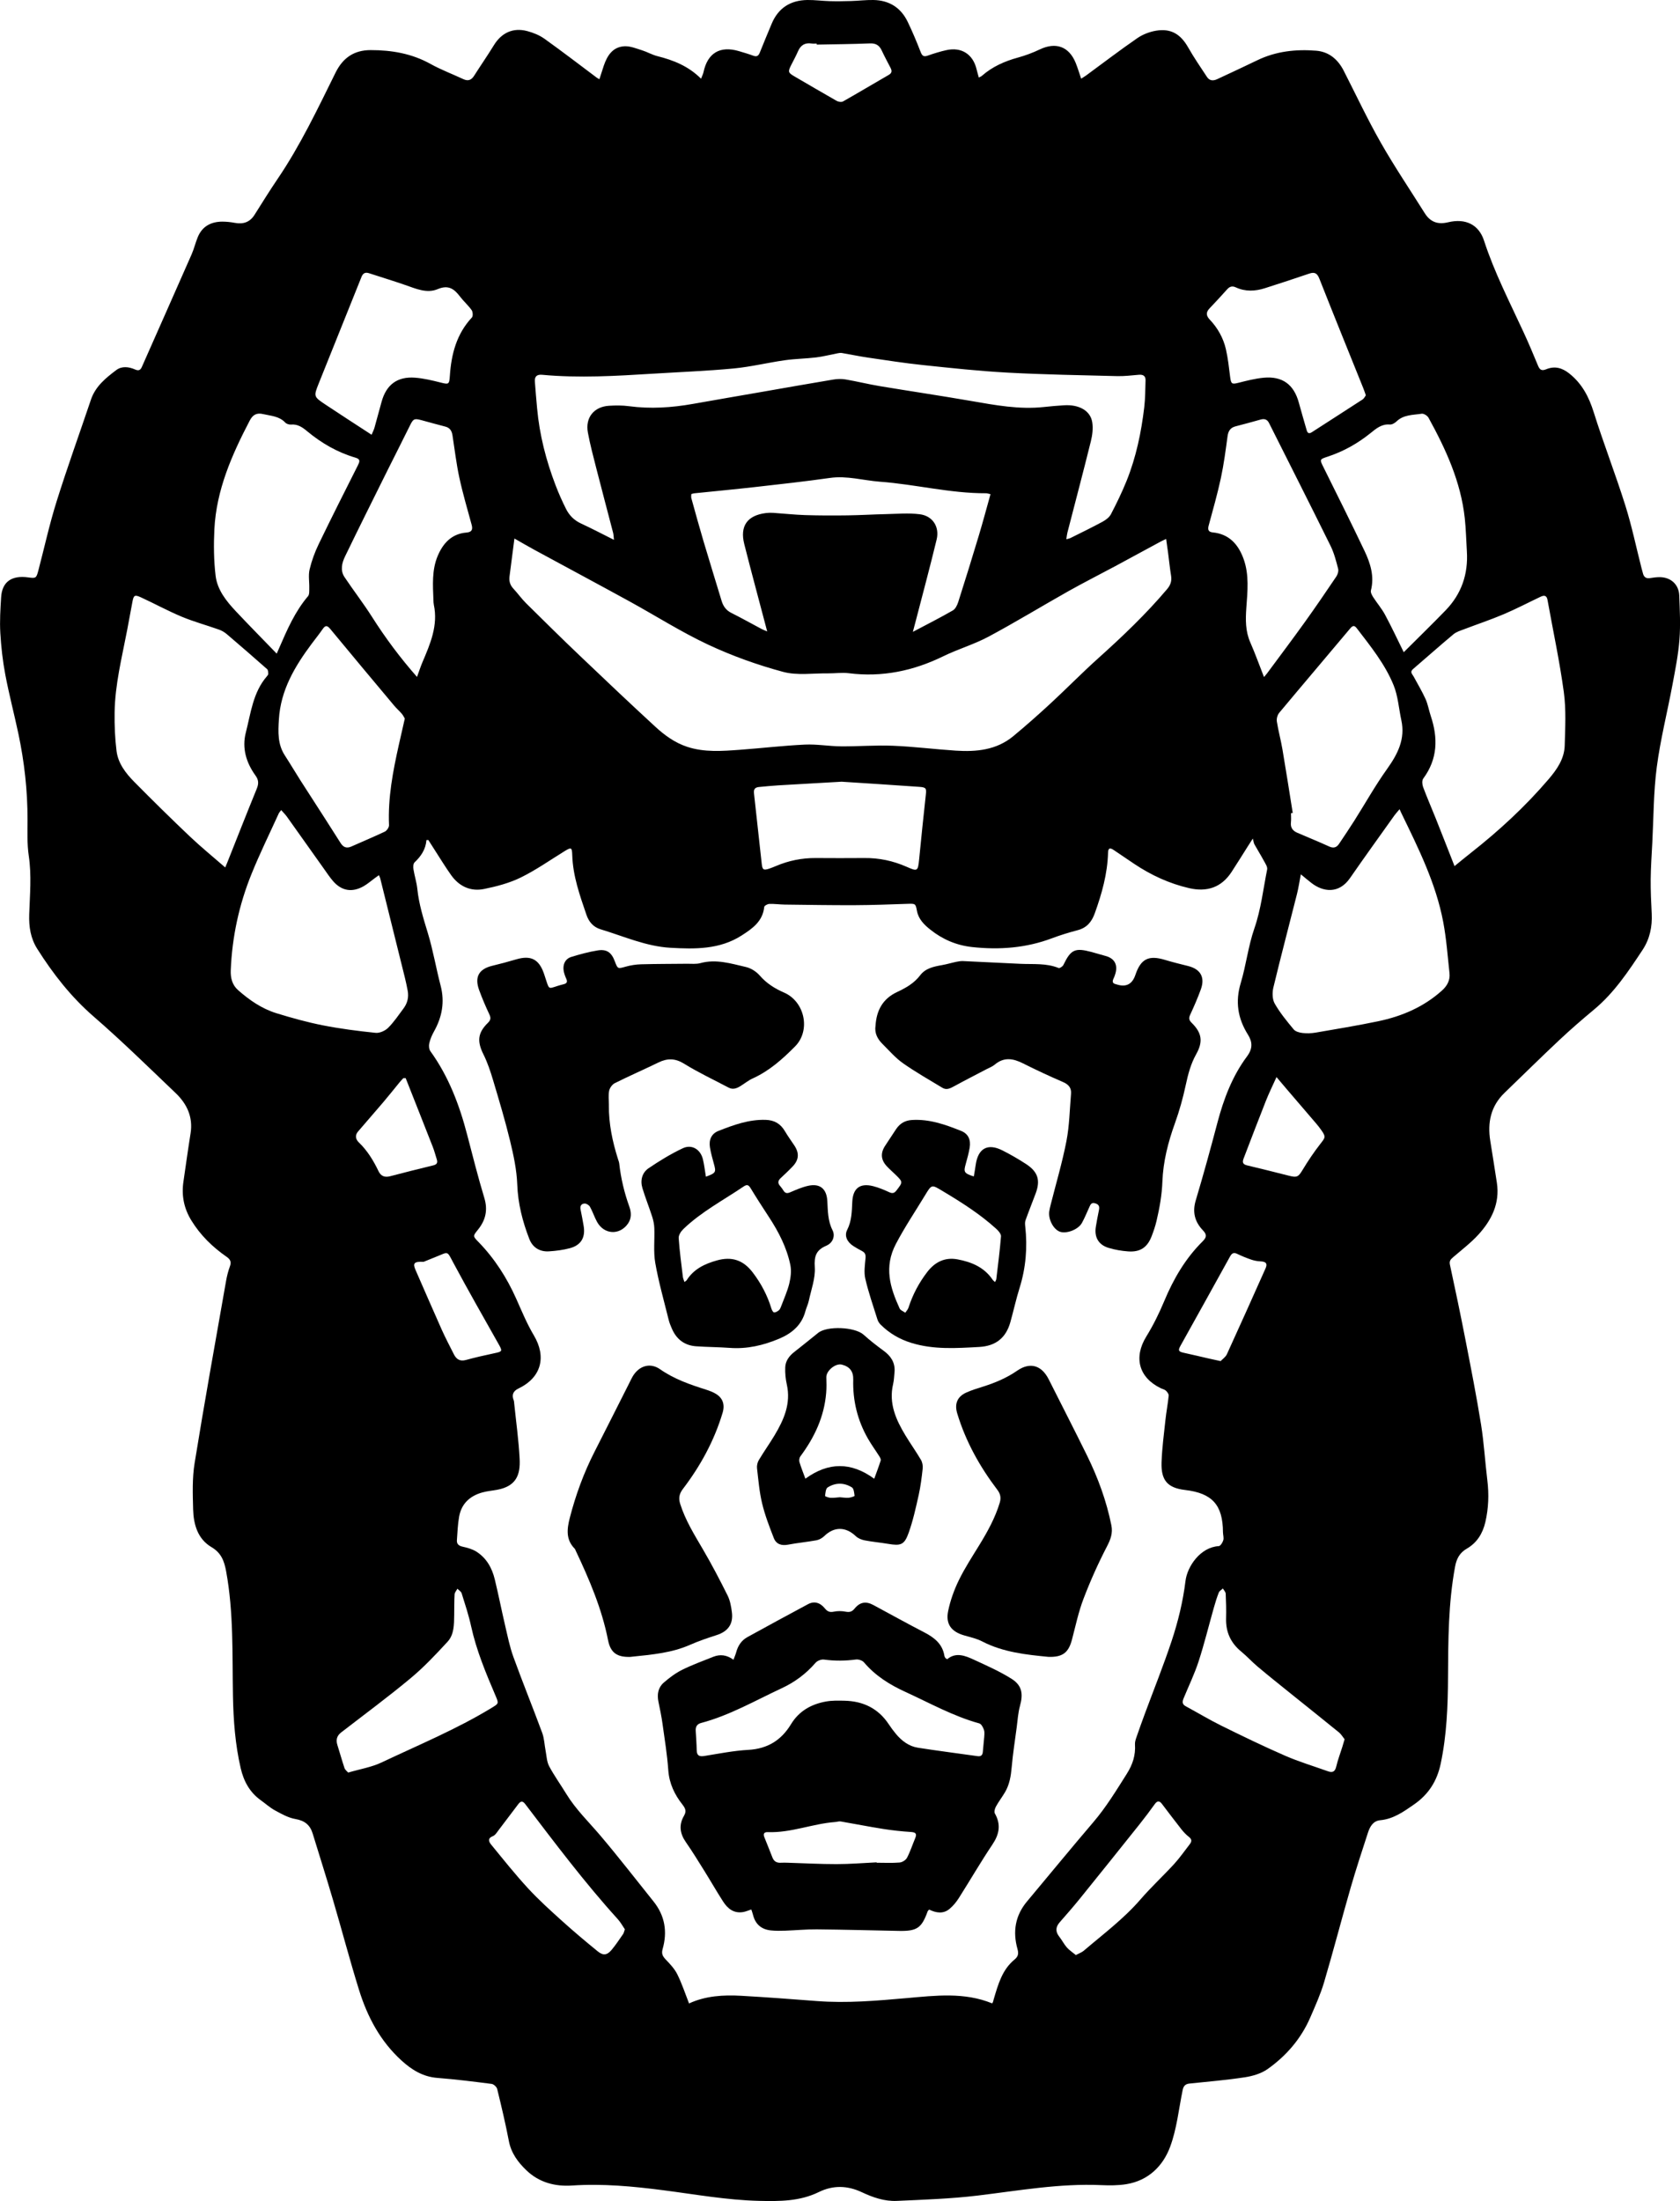 <?xml version="1.0" encoding="UTF-8"?>
<svg id="Layer_1" data-name="Layer 1" xmlns="http://www.w3.org/2000/svg" viewBox="0 0 687.21 900">
  <path d="M245.18,32.41c.64-1.98,1.19-3.75,1.78-5.49,1.41-4.17,3.66-7.75,8.47-8,2.35-.13,4.81.91,7.15,1.63,2.15.67,4.16,1.86,6.33,2.41,6.54,1.64,12.67,4.05,17.85,9.22.44-1.14.83-1.87,1-2.64,1.67-7.89,6.78-10.94,14.54-8.62,1.94.58,3.89,1.14,5.79,1.85,1.43.53,2.16.12,2.7-1.25,1.56-3.93,3.21-7.82,4.83-11.73C318.33,3.26,323.34.09,330.29,0c3.04-.04,6.09.39,9.14.47,2.89.08,5.79.03,8.68-.05,3.05-.09,6.1-.47,9.15-.42,6.47.11,11.26,3.13,14.06,8.97,1.93,4.01,3.66,8.14,5.27,12.29.62,1.61,1.26,2.06,2.92,1.48,2.5-.88,5.04-1.67,7.62-2.24,6.14-1.37,10.86,1.67,12.32,7.75.27,1.1.59,2.19.94,3.46.58-.32.96-.44,1.23-.68,4.28-3.76,9.29-5.99,14.75-7.48,3.07-.84,6.1-1.98,8.98-3.35,6.54-3.11,11.93-1.19,14.66,5.51.81,1.99,1.42,4.06,2.24,6.46.85-.54,1.48-.91,2.07-1.34,6.94-5.09,13.79-10.33,20.87-15.21,2.25-1.55,5.07-2.64,7.77-3.08,6.09-.99,10.01,1.46,13.09,6.9,2.35,4.14,5.07,8.08,7.69,12.06,1.05,1.6,2.61,1.59,4.17.86,5.47-2.55,10.94-5.08,16.37-7.71,7.65-3.71,15.78-4.58,24.08-3.92,5.25.42,8.91,3.54,11.29,8.19,5.03,9.84,9.72,19.86,15.19,29.45,5.58,9.8,11.92,19.17,17.91,28.73,2.27,3.63,5.27,4.82,9.59,3.79,7.17-1.72,12.57.94,14.71,7.51,4.23,13.03,10.5,25.13,16.2,37.5,2.07,4.48,3.99,9.03,5.87,13.59.7,1.7,1.46,2.27,3.35,1.5,3.48-1.42,6.51-.64,9.54,1.8,5.19,4.18,7.94,9.52,9.91,15.78,4.01,12.77,8.88,25.26,12.9,38.03,2.67,8.46,4.47,17.19,6.67,25.79.19.76.4,1.52.62,2.27.43,1.44,1.38,1.96,2.86,1.72,1.23-.2,2.47-.37,3.72-.39,4.65-.06,8.05,2.91,8.22,7.54.22,6.02.54,12.08.07,18.06-.48,6.19-1.72,12.33-2.86,18.44-2.1,11.22-4.93,22.34-6.41,33.64-1.34,10.2-1.29,20.59-1.83,30.89-.26,5-.61,10-.66,15-.04,4.69.18,9.38.42,14.06.27,5.34-.82,10.37-3.74,14.79-5.79,8.75-11.59,17.51-19.79,24.34-4.88,4.06-9.69,8.22-14.31,12.56-7.54,7.08-14.91,14.36-22.36,21.54-5.65,5.45-7.03,12.14-5.84,19.62.91,5.71,1.83,11.43,2.7,17.15,1.28,8.39-2.14,15.25-7.53,21.18-3.09,3.39-6.82,6.21-10.31,9.22-.99.86-1.71,1.49-1.36,3.1,2.21,10.23,4.36,20.48,6.36,30.75,2.24,11.49,4.5,22.98,6.36,34.54,1.21,7.53,1.64,15.18,2.57,22.75.72,5.81.52,11.53-.8,17.22-1.08,4.64-3.43,8.45-7.59,10.85-2.92,1.69-4.2,4.12-4.79,7.33-2.78,14.95-2.81,30.03-2.89,45.16-.06,11.88-.52,23.78-3.01,35.5-1.49,7.03-4.96,12.51-10.91,16.62-4.28,2.96-8.41,5.94-13.84,6.44-2.88.27-4.19,2.62-4.99,5.07-2.44,7.5-4.91,15-7.1,22.58-3.7,12.84-7.05,25.77-10.84,38.58-1.46,4.93-3.61,9.68-5.66,14.42-3.77,8.7-9.82,15.69-17.46,21.1-2.62,1.85-6.11,2.86-9.35,3.36-7.5,1.15-15.09,1.77-22.64,2.56-1.69.18-2.42,1.05-2.75,2.66-1.59,7.77-2.39,15.84-5.12,23.2-2.94,7.91-8.94,13.81-17.89,15.28-3.37.55-6.87.54-10.3.39-17.04-.76-33.73,2.25-50.54,4.27-10.95,1.31-22.02,1.68-33.05,2.18-5,.23-9.76-1.39-14.27-3.52-5.9-2.79-11.77-2.98-17.67-.09-7.75,3.8-15.98,3.8-24.38,3.6-13.23-.31-26.19-2.67-39.24-4.35-12.38-1.6-24.77-2.76-37.29-1.93-7.02.47-13.49-1.25-18.65-6.18-3.44-3.28-6.27-7.04-7.22-12.02-1.36-7.13-3.05-14.21-4.77-21.26-.21-.86-1.41-1.98-2.27-2.09-7.38-.95-14.77-1.87-22.18-2.45-5.92-.46-10.45-3.26-14.69-7.11-8.69-7.9-13.96-17.89-17.38-28.87-3.79-12.18-7.03-24.54-10.64-36.78-2.67-9.09-5.54-18.12-8.32-27.17-1.07-3.49-3.26-5.28-7.03-5.92-2.89-.49-5.67-2.06-8.31-3.49-2.12-1.14-3.95-2.82-5.92-4.23-4.52-3.23-6.96-7.79-8.18-13.06-2.26-9.75-2.99-19.65-3.17-29.64-.31-16.97.31-33.99-2.78-50.83-.77-4.18-1.95-7.54-6-9.93-5.65-3.33-7.34-9.28-7.51-15.42-.17-6.32-.4-12.76.61-18.96,4.01-24.8,8.48-49.53,12.83-74.27.36-2.08.87-4.16,1.6-6.14.67-1.82.21-2.84-1.34-3.92-5.79-4.01-10.74-8.85-14.46-14.92-3-4.9-4.04-10.14-3.21-15.79.96-6.59,1.87-13.18,2.92-19.75,1.07-6.69-1.47-12.08-6.11-16.5-11.06-10.55-21.98-21.28-33.52-31.28-9.27-8.04-16.61-17.45-23.08-27.68-2.7-4.26-3.46-8.94-3.29-14.12.26-7.94,1.01-15.91-.18-23.91-.72-4.85-.52-9.86-.51-14.8.02-11.86-1.29-23.57-3.74-35.15-1.71-8.08-3.83-16.08-5.36-24.19-1.06-5.6-1.7-11.32-2.03-17.02-.28-4.84.03-9.72.33-14.57.38-6.31,4.28-9.08,11.1-8.13,3.11.43,3.3.32,4.12-2.79,2.48-9.46,4.57-19.04,7.5-28.35,4.37-13.94,9.35-27.69,14.02-41.54,1.84-5.45,6.06-8.86,10.37-12.1,2.26-1.7,5.1-1.37,7.65-.25,1.39.61,2.18.38,2.79-.99,6.78-15.34,13.6-30.67,20.35-46.02,1.01-2.29,1.58-4.76,2.53-7.08,1.83-4.45,5.42-6.33,10.05-6.35,1.71,0,3.43.19,5.11.5,3.44.64,6.15-.24,8.07-3.29,3.1-4.9,6.15-9.84,9.41-14.64,9.33-13.74,16.41-28.71,23.75-43.53,3-6.05,7.59-9.18,14.33-9.18,8.58,0,16.8,1.39,24.46,5.64,4.3,2.39,8.95,4.13,13.42,6.22,1.89.88,3.26.48,4.39-1.28,2.69-4.22,5.54-8.34,8.16-12.6,3.11-5.06,7.83-7.29,13.61-5.76,2.46.65,4.97,1.66,7.03,3.12,7.26,5.18,14.33,10.62,21.47,15.96.18.14.4.23,1.06.62ZM175.23,343.48c-.26,0-.53,0-.79.01-.3,3.82-2.23,6.64-4.87,9.14-.55.52-.59,1.89-.44,2.81.42,2.67,1.29,5.29,1.57,7.97.64,6.23,2.48,12.12,4.3,18.08,2.15,7.06,3.37,14.39,5.24,21.54,1.75,6.7.59,12.84-2.73,18.76-.83,1.49-1.53,3.12-1.91,4.77-.24,1.02-.13,2.46.45,3.26,7.49,10.38,11.91,22.07,15.09,34.34,2.23,8.58,4.41,17.17,6.97,25.65,1.5,4.95.55,9.09-2.56,12.95-2.19,2.72-2.18,2.66.22,5.13,6.56,6.75,11.54,14.54,15.38,23.12,2.26,5.06,4.38,10.24,7.2,14.97,5.31,8.89,3.05,17.34-6.32,21.8q-3.21,1.53-1.9,4.77c.14.35.16.75.19,1.14.78,7.6,1.85,15.19,2.24,22.81.34,6.61-1.42,11.23-9.25,12.67-2,.37-4.06.53-6.01,1.08-5.09,1.41-8.56,4.6-9.5,9.93-.56,3.15-.67,6.38-.9,9.58-.11,1.57.72,2.3,2.32,2.66,1.95.43,4.01.99,5.67,2.04,4.1,2.61,6.37,6.66,7.49,11.28,1.52,6.27,2.77,12.61,4.24,18.9,1.01,4.3,1.87,8.68,3.37,12.82,3.78,10.43,7.97,20.71,11.81,31.11.84,2.28.91,4.85,1.38,7.28.41,2.13.47,4.48,1.44,6.32,2.08,3.91,4.7,7.53,7.01,11.32,3.9,6.39,9.27,11.54,14.06,17.19,7.42,8.75,14.44,17.85,21.63,26.8,4.69,5.84,5.75,12.42,3.72,19.5-.55,1.92.07,2.99,1.33,4.3,1.77,1.84,3.6,3.79,4.71,6.04,1.87,3.79,3.2,7.84,4.78,11.87,6.75-3.11,14-3.54,21.31-3.13,10.32.58,20.63,1.36,30.94,2.15,12.33.95,24.59-.13,36.84-1.21,11.75-1.03,23.52-2.5,34.91,2.17.15-.28.29-.47.36-.69.12-.37.19-.75.3-1.12,1.77-5.94,3.41-11.97,8.49-16.13,1.51-1.24,1.72-2.42,1.2-4.28-1.99-7.09-.96-13.65,3.88-19.44,9.07-10.84,18.04-21.78,27.22-32.53,5.21-6.11,9.33-12.91,13.6-19.66,2.44-3.86,3.65-7.63,3.36-12.08-.06-.97.29-2.01.62-2.96,1.1-3.19,2.24-6.36,3.41-9.52,3.66-9.88,7.6-19.67,10.93-29.67,2.66-8,4.67-16.21,5.7-24.63.73-6.02,6.13-13.84,13.63-14.27.68-.04,1.57-1.48,1.84-2.43.28-.99-.13-2.17-.14-3.26-.06-11.09-4.33-15.96-15.51-17.26-7.26-.85-9.87-4.03-9.61-11.38.21-5.77.97-11.52,1.59-17.27.36-3.32,1-6.61,1.33-9.93.06-.65-.6-1.53-1.17-2.05-.55-.5-1.41-.65-2.11-1-8.99-4.37-11.12-12.61-5.88-21.11,2.82-4.58,5.24-9.46,7.31-14.43,3.81-9.14,8.7-17.52,15.75-24.51,1.64-1.63,1.78-2.73.13-4.45-3.33-3.46-4.42-7.43-2.96-12.29,3.15-10.54,6.06-21.15,8.87-31.79,2.56-9.7,6.08-18.99,12.08-27.05,2.42-3.25,2.27-5.93.38-8.95-4.15-6.62-5.23-13.46-2.92-21.11,2.2-7.31,3.05-15.06,5.55-22.25,2.74-7.9,3.62-16.08,5.24-24.15.22-1.08-.77-2.49-1.39-3.64-1.2-2.23-2.56-4.38-3.79-6.6-.31-.56-.37-1.26-.68-2.4-.9,1.4-1.52,2.35-2.13,3.32-2.18,3.44-4.32,6.91-6.55,10.32-4.17,6.39-10.09,8.31-17.36,6.64-8.12-1.87-15.55-5.31-22.46-9.92-2.8-1.87-5.59-3.76-8.38-5.66-1.4-.95-2.28-1.01-2.34,1.07-.23,8.62-2.54,16.78-5.44,24.83-1.26,3.49-3.27,5.9-7,6.87-3.55.93-7.08,2.02-10.52,3.31-10.57,3.97-21.43,4.8-32.59,3.59-6.46-.7-12.12-3.13-17.11-7.1-2.5-1.98-4.87-4.27-5.5-7.66-.56-3.01-.63-3.02-3.79-2.92-7.2.24-14.4.52-21.6.55-9.56.04-19.11-.13-28.67-.24-2.11-.03-4.23-.34-6.34-.27-.74.02-2.03.74-2.08,1.24-.61,5.92-4.88,8.86-9.27,11.68-8.98,5.75-19.09,5.58-29.12,5.01-9.96-.57-19.1-4.71-28.52-7.55-3.06-.92-4.85-3.11-5.83-5.98-2.71-7.92-5.52-15.81-5.79-24.33-.1-3.28-.42-3.32-3.21-1.6-5.93,3.66-11.67,7.7-17.9,10.75-4.64,2.27-9.85,3.63-14.95,4.67-5.53,1.13-10.23-1.07-13.51-5.7-2.49-3.51-4.72-7.21-7.06-10.82-.74-1.15-1.48-2.31-2.21-3.46ZM210.42,220.23c-.71,5.46-1.36,10.47-2,15.49-.24,1.88.21,3.51,1.56,4.95,1.81,1.94,3.35,4.14,5.24,6.01,7.17,7.11,14.37,14.2,21.68,21.17,10.32,9.84,20.67,19.65,31.16,29.3,3.79,3.48,7.97,6.54,12.99,8.2,7.1,2.34,14.35,1.76,21.59,1.23,8.87-.65,17.71-1.7,26.59-2.12,4.89-.23,9.83.67,14.75.71,7.09.06,14.21-.53,21.29-.24,8.57.35,17.11,1.44,25.67,2,8.43.55,16.66-.23,23.51-5.89,5.3-4.38,10.45-8.95,15.5-13.62,6.5-6.01,12.7-12.36,19.29-18.27,9.93-8.91,19.56-18.08,28.18-28.28,1.34-1.58,1.97-3.28,1.62-5.41-.5-3.08-.82-6.2-1.22-9.3-.24-1.85-.52-3.7-.81-5.79-1.04.5-1.61.74-2.15,1.03-6.2,3.35-12.39,6.73-18.6,10.06-6.42,3.44-12.93,6.73-19.27,10.29-10.91,6.14-21.61,12.68-32.64,18.58-5.89,3.15-12.44,5.05-18.46,7.99-12.28,6-25.03,8.67-38.68,6.95-2.77-.35-5.63.09-8.45.06-6.17-.08-12.67.94-18.45-.62-10.44-2.81-20.78-6.51-30.57-11.09-11.11-5.2-21.53-11.85-32.31-17.76-12.92-7.08-25.9-14.02-38.85-21.05-2.6-1.41-5.16-2.92-8.14-4.61ZM436.15,220.51c.8-.23,1.26-.29,1.66-.48,4.42-2.21,8.87-4.35,13.21-6.71,1.33-.72,2.76-1.8,3.42-3.08,2.31-4.43,4.51-8.95,6.38-13.58,3.9-9.68,6.02-19.83,7.24-30.16.43-3.62.41-7.29.53-10.95.06-1.84-.99-2.45-2.72-2.31-2.96.24-5.94.63-8.9.55-14.96-.38-29.93-.62-44.87-1.43-11.57-.62-23.11-1.88-34.63-3.09-7.54-.79-15.05-1.97-22.56-3.07-3.53-.52-7.03-1.27-10.55-1.86-.57-.1-1.19.02-1.77.13-2.9.55-5.78,1.31-8.7,1.67-4.27.52-8.6.55-12.86,1.16-6.98.99-13.87,2.69-20.87,3.36-10.99,1.04-22.05,1.46-33.07,2.14-15.1.93-30.2,1.85-45.32.45-2.16-.2-3.13.69-2.98,2.76.26,3.64.58,7.28.91,10.91.98,10.9,3.68,21.39,7.59,31.58,1.26,3.28,2.69,6.51,4.27,9.64,1.32,2.62,3.32,4.63,6.11,5.92,4.38,2.02,8.65,4.27,13.47,6.68-.15-1.31-.15-2.13-.35-2.9-2.28-8.8-4.63-17.57-6.88-26.38-1.24-4.85-2.53-9.7-3.44-14.61-1.12-6.07,2.47-10.54,8.61-10.93,2.72-.17,5.51-.19,8.2.17,8.79,1.17,17.49.6,26.17-.94,9.55-1.69,19.11-3.33,28.67-4.99,9.55-1.66,19.1-3.36,28.66-4.95,1.66-.28,3.45-.34,5.1-.06,4.7.8,9.33,1.96,14.03,2.74,12.42,2.07,24.88,3.91,37.29,6.06,9.88,1.71,19.73,3.57,29.84,2.47,2.72-.3,5.46-.53,8.19-.7,6.13-.39,10.78,2.17,11.55,6.9.41,2.53.06,5.33-.57,7.85-3.09,12.48-6.39,24.92-9.6,37.37-.2.78-.26,1.6-.43,2.69ZM92.14,354.69c.23-.57.59-1.41.93-2.26,3.97-9.97,7.88-19.97,11.95-29.9.84-2.05.82-3.59-.5-5.41-3.81-5.26-5.6-11.23-3.97-17.56,2.04-7.94,2.91-16.41,8.61-23.01.25-.29.58-.67.57-1-.03-.66-.04-1.57-.45-1.93-5.45-4.82-10.95-9.59-16.49-14.31-.92-.79-2.04-1.45-3.19-1.86-5.07-1.8-10.29-3.22-15.25-5.28-5.7-2.38-11.15-5.37-16.77-7.95-2.51-1.15-2.92-.8-3.41,1.86-.71,3.84-1.42,7.68-2.15,11.52-2.14,11.2-4.99,22.31-5.14,33.79-.07,5.22.14,10.49.79,15.67.63,5.07,3.75,9.1,7.24,12.63,7.47,7.56,15.05,15.03,22.77,22.35,4.58,4.34,9.49,8.33,14.46,12.66ZM595,354.13c2.09-1.7,4.37-3.6,6.69-5.42,11.48-9.02,22.16-18.87,31.67-29.98,3.49-4.07,6.54-8.42,6.69-13.91.2-7.26.61-14.64-.36-21.79-1.71-12.64-4.42-25.14-6.67-37.7-.35-1.98-1.44-1.99-2.87-1.31-5.02,2.38-9.96,4.97-15.07,7.14-5.32,2.25-10.81,4.08-16.21,6.14-1.49.57-3.13,1.05-4.32,2.04-5.59,4.66-11.02,9.51-16.55,14.24-1.41,1.21-.3,2.04.23,3.01,1.65,3.06,3.46,6.06,4.89,9.22.98,2.17,1.36,4.61,2.12,6.88,3.04,9.05,2.87,17.65-3.06,25.67-.57.77-.43,2.44-.05,3.47,1.61,4.32,3.47,8.55,5.18,12.84,2.71,6.8,5.37,13.62,7.67,19.47ZM532.11,357.51c-.59,3.05-.96,5.6-1.59,8.09-3.21,12.74-6.58,25.44-9.65,38.22-.49,2.06-.44,4.8.56,6.55,2.15,3.77,4.97,7.19,7.76,10.55.73.89,2.33,1.31,3.58,1.46,1.77.2,3.63.15,5.39-.15,8.55-1.47,17.12-2.88,25.61-4.65,9.7-2.03,18.63-5.84,26.11-12.59,2.11-1.9,3.35-4.21,3.04-7.06-.76-7-1.26-14.06-2.57-20.96-3.01-15.88-10.19-30.22-17.18-44.61-.2-.42-.38-.84-.67-1.48-1.03,1.23-1.62,1.85-2.11,2.54-6.07,8.53-12.21,17.02-18.17,25.63-4.57,6.6-11,5.64-15.67,2.07-1.41-1.08-2.76-2.24-4.42-3.6ZM115.03,331.23c-.47.64-.81.97-1,1.37-3.76,8.26-7.78,16.42-11.18,24.84-5.08,12.56-7.91,25.68-8.46,39.26-.13,3.15.59,6.01,2.94,8.1,4.65,4.12,9.77,7.66,15.75,9.5,6.25,1.92,12.59,3.69,19,4.95,7.12,1.4,14.34,2.33,21.56,3.07,1.66.17,3.9-.84,5.13-2.06,2.37-2.35,4.26-5.2,6.28-7.9,1.63-2.17,2.22-4.65,1.7-7.34-.33-1.69-.66-3.38-1.08-5.06-3.37-13.61-6.75-27.22-10.14-40.82-.09-.36-.28-.69-.54-1.29-.68.49-1.23.88-1.77,1.28-1.51,1.1-2.94,2.37-4.56,3.28-4.67,2.61-8.93,1.88-12.41-2.12-1.38-1.59-2.55-3.37-3.77-5.09-5.04-7.08-10.05-14.17-15.1-21.24-.65-.91-1.47-1.71-2.36-2.72ZM113.19,267.27c.63-1.44.86-1.94,1.07-2.44,3.21-7.4,6.42-14.8,11.74-21.05.61-.72.49-2.16.51-3.27.07-2.56-.44-5.23.13-7.65.84-3.55,2.13-7.07,3.72-10.36,5.21-10.79,10.62-21.48,16.01-32.18.74-1.47,1.2-2.55-.91-3.17-7.41-2.16-13.94-5.94-19.86-10.86-1.87-1.56-3.85-2.94-6.55-2.69-.77.07-1.86-.27-2.37-.82-2.48-2.64-5.84-2.71-9.02-3.46-2.69-.64-4.26.28-5.5,2.64-7.32,14.02-13.66,28.38-14.47,44.47-.31,6.3-.24,12.71.5,18.96.69,5.83,4.42,10.45,8.37,14.64,5.35,5.69,10.83,11.24,16.63,17.23ZM574.21,266.68c5.77-5.76,11.56-11.38,17.17-17.17,6.45-6.68,9.22-14.77,8.65-24.03-.28-4.54-.37-9.09-.86-13.61-1.62-14.87-7.73-28.16-14.83-41.06-.46-.84-1.95-1.78-2.8-1.64-3.57.55-7.42.34-10.34,3.19-.68.66-1.83,1.3-2.71,1.22-3.36-.28-5.62,1.7-7.92,3.55-5.25,4.22-11.01,7.46-17.42,9.57-3.49,1.15-3.36,1.15-1.73,4.44,5.64,11.36,11.31,22.71,16.76,34.16,2.4,5.05,4.07,10.34,2.6,16.13-.2.79.4,1.93.92,2.73,1.56,2.44,3.49,4.66,4.85,7.19,2.66,4.94,5.04,10.04,7.65,15.32ZM517.04,276.84c.52-.62.94-1.08,1.31-1.58,5.12-6.92,10.3-13.79,15.31-20.77,4.43-6.17,8.71-12.44,12.96-18.74.59-.87,1-2.27.74-3.23-.82-3.16-1.65-6.4-3.08-9.3-8.29-16.79-16.77-33.5-25.17-50.24-.78-1.55-1.92-1.86-3.5-1.41-3.39.96-6.8,1.88-10.21,2.76-2.11.55-2.97,1.9-3.26,4.03-.78,5.72-1.52,11.46-2.73,17.09-1.4,6.54-3.26,12.99-5,19.46-.45,1.66-.12,2.61,1.67,2.79,6.72.66,10.46,4.91,12.6,10.8,2.37,6.52,1.62,13.32,1.14,20.01-.35,4.89-.4,9.6,1.64,14.22,1.97,4.48,3.62,9.11,5.58,14.1ZM528.81,332.41c-.24.03-.48.07-.72.1,0,1.25.11,2.52-.03,3.76-.24,2.14.73,3.43,2.58,4.23,4.37,1.88,8.78,3.67,13.1,5.64,1.79.81,3.01.38,4.01-1.11,2.09-3.12,4.19-6.22,6.2-9.39,4.47-7.06,8.56-14.38,13.41-21.17,4.36-6.11,7.54-12.23,5.86-19.98-1.04-4.8-1.35-9.88-3.18-14.36-3.51-8.61-9.4-15.87-15.03-23.22-.97-1.26-1.65-1.21-2.71.06-9.66,11.52-19.41,22.96-29.04,34.5-.72.87-1.14,2.42-.96,3.54.6,3.84,1.65,7.62,2.3,11.46,1.47,8.63,2.81,17.29,4.2,25.94ZM170.58,276.79c.82-2.23,1.44-4.17,2.23-6.03,3.2-7.51,6.45-14.99,4.65-23.49-.13-.61-.14-1.25-.16-1.87-.24-6.12-.69-12.33,1.75-18.11,2.17-5.13,5.68-9.04,11.75-9.53,2.12-.17,2.68-1.14,2.14-3.14-1.74-6.41-3.64-12.8-5.04-19.29-1.24-5.73-1.91-11.58-2.82-17.38-.28-1.78-1.06-3.05-2.94-3.52-3.27-.83-6.51-1.76-9.76-2.63-2.97-.8-3.36-.52-4.71,2.23-3.04,6.19-6.19,12.31-9.26,18.49-5.78,11.65-11.6,23.28-17.26,34.98-1.29,2.66-2.06,5.72-.22,8.48,3.65,5.46,7.69,10.67,11.21,16.21,5.45,8.58,11.48,16.7,18.44,24.6ZM165.58,293.81c-.32-.53-.67-1.31-1.2-1.93-1.02-1.19-2.21-2.23-3.21-3.43-8.7-10.39-17.41-20.77-26.04-31.23-1.26-1.53-2-1.65-3.14,0-1.42,2.07-3,4.01-4.5,6.02-6.89,9.25-12.68,18.91-13.41,30.91-.32,5.17-.54,10.12,2.41,14.69,2.19,3.39,4.25,6.87,6.42,10.28,3.32,5.2,6.68,10.37,10.02,15.56,2.15,3.35,4.28,6.72,6.42,10.07,1.07,1.67,2.42,2.26,4.36,1.39,4.55-2.05,9.18-3.94,13.69-6.09.83-.4,1.76-1.75,1.73-2.62-.49-11.17,1.59-22.01,4-32.81.78-3.5,1.59-7,2.46-10.82ZM373.42,258.36c5.91-3.13,11.21-5.8,16.34-8.76,1.06-.61,1.8-2.17,2.21-3.44,2.88-9.02,5.69-18.07,8.41-27.14,1.68-5.58,3.17-11.21,4.79-16.95-.92-.2-1.36-.39-1.8-.38-14.66.07-28.9-3.65-43.43-4.72-6.82-.51-13.49-2.54-20.48-1.54-10.23,1.45-20.51,2.58-30.79,3.74-8.24.93-16.5,1.7-24.75,2.55-.37.04-.73.19-1.14.31,0,.61-.12,1.18.02,1.68,1.62,5.85,3.23,11.7,4.95,17.52,2.42,8.16,4.96,16.29,7.42,24.44.66,2.2,1.82,3.86,3.97,4.94,4.2,2.1,8.3,4.4,12.45,6.61.56.3,1.16.51,2.23.97-.38-1.46-.62-2.35-.85-3.23-2.85-10.84-5.79-21.65-8.53-32.51-1.85-7.35,1.24-11.68,8.75-12.65,1.01-.13,2.04-.16,3.05-.1,4.37.29,8.74.78,13.12.92,5.78.18,11.57.19,17.36.11,5.23-.07,10.46-.4,15.69-.51,4.6-.1,9.27-.51,13.8.05,5.27.65,8.18,5.12,6.93,10.32-2.73,11.32-5.77,22.57-8.69,33.85-.29,1.1-.58,2.2-1.04,3.94ZM558.71,161.65c-.4-1.13-.69-2.02-1.04-2.89-6-14.91-12.05-29.79-17.95-44.74-.88-2.24-1.89-2.93-4.19-2.14-6,2.06-12.04,4.01-18.08,5.95-4,1.28-8.02,1.48-11.94-.33-1.44-.67-2.49-.37-3.53.79-2.35,2.63-4.74,5.22-7.18,7.77-1.57,1.63-1.47,3.02.08,4.65,3.24,3.42,5.51,7.48,6.57,12.04.86,3.72,1.26,7.55,1.74,11.35.37,2.94.72,3.11,3.53,2.39,3.33-.85,6.71-1.7,10.11-2.03,7.77-.75,12.49,2.77,14.5,10.32.99,3.7,2.11,7.37,3.15,11.05.36,1.29.95,1.67,2.19.86,6.9-4.47,13.84-8.88,20.73-13.37.58-.38.9-1.15,1.3-1.68ZM152.01,177.75c.55-1.32.95-2.06,1.17-2.86.98-3.47,1.93-6.94,2.86-10.42,1.9-7.13,6.42-10.6,13.78-10.03,3.48.27,6.95,1.1,10.36,1.96,3.35.85,3.6.82,3.83-2.67.59-8.89,2.72-17.16,9.03-23.92.5-.54.39-2.29-.11-3-1.4-1.97-3.27-3.59-4.74-5.52-2.41-3.16-4.74-4.93-9.2-3.05-4.38,1.85-8.9-.2-13.23-1.7-4.88-1.69-9.83-3.2-14.74-4.8-1.52-.5-2.5-.13-3.14,1.46-5.81,14.53-11.69,29.04-17.5,43.58-2.13,5.33-2.09,5.42,2.73,8.64,6.11,4.08,12.29,8.04,18.88,12.34ZM344.35,319.63c-9.07.52-17.51.98-25.95,1.49-2.66.16-5.31.44-7.96.68-1.51.14-2.22.88-2.03,2.5,1.08,9.63,2.13,19.27,3.18,28.91.26,2.39.71,2.73,2.97,2,.97-.31,1.91-.71,2.85-1.1,5.18-2.2,10.56-3.3,16.19-3.27,6.66.04,13.32.06,19.98,0,6.04-.07,11.78,1.16,17.29,3.59,4.46,1.97,4.61,1.84,5.11-3.1.88-8.73,1.73-17.46,2.71-26.17.31-2.76.23-3.22-2.6-3.42-10.78-.77-21.57-1.44-31.73-2.1ZM142.42,724.79c4.9-1.44,9.57-2.19,13.68-4.14,15.1-7.15,30.58-13.55,44.91-22.26,3.01-1.83,3.09-1.76,1.68-5.06-3.94-9.22-7.81-18.46-9.97-28.33-1-4.58-2.49-9.06-3.89-13.54-.23-.72-1.13-1.23-1.72-1.84-.4.76-1.11,1.51-1.16,2.29-.17,2.81-.11,5.64-.16,8.46-.06,3.87,0,7.98-2.73,10.94-4.82,5.23-9.74,10.46-15.2,14.99-9.2,7.65-18.84,14.76-28.31,22.08-1.8,1.39-2.2,3.07-1.53,5.18.99,3.13,1.86,6.29,2.9,9.4.24.72,1.01,1.26,1.49,1.82ZM550,711.16c-.69-.86-1.35-2.03-2.32-2.82-6.61-5.39-13.3-10.7-19.95-16.05-4.44-3.57-8.9-7.13-13.26-10.8-2.34-1.96-4.4-4.25-6.75-6.18-4.31-3.54-6.34-7.99-6.19-13.56.09-3.36.01-6.74-.15-10.1-.03-.73-.75-1.42-1.15-2.13-.57.54-1.41.98-1.67,1.64-.8,2.03-1.45,4.14-2.04,6.24-2.07,7.29-3.87,14.67-6.21,21.88-1.66,5.12-4.03,10.01-6.09,15-.55,1.33-.84,2.5.79,3.38,4.89,2.64,9.65,5.52,14.63,7.98,8.61,4.24,17.25,8.43,26.04,12.26,5.69,2.47,11.67,4.27,17.53,6.36,1.83.65,2.88.2,3.37-1.88.65-2.74,1.65-5.39,2.5-8.08.28-.89.53-1.79.93-3.13ZM440.08,799.4c1.36-.72,2.43-1.07,3.22-1.75,7.95-6.79,16.35-13.04,23.25-21.03,4.34-5.02,9.24-9.54,13.73-14.44,2.31-2.53,4.28-5.38,6.39-8.09.84-1.08.95-2-.32-2.98-1.14-.88-2.17-1.96-3.07-3.1-2.71-3.44-5.34-6.94-8-10.43-1.04-1.36-1.91-1.29-2.93.12-2.01,2.8-4.08,5.56-6.23,8.25-8.11,10.16-16.24,20.31-24.42,30.42-2.66,3.29-5.46,6.46-8.24,9.65-1.69,1.95-1.78,3.83-.15,5.89,1.11,1.4,1.92,3.06,3.1,4.4,1.03,1.16,2.38,2.03,3.65,3.08ZM255.6,788.88c-.89-1.3-1.74-2.89-2.92-4.18-13.55-14.94-25.65-31.05-37.86-47.06-1.24-1.62-2.05-.94-2.9.17-2.66,3.47-5.27,7-7.93,10.47-.71.92-1.4,2.13-2.37,2.5-2.32.9-1.63,2.34-.71,3.47,4.95,6.04,9.82,12.16,15.11,17.9,4.38,4.74,9.21,9.09,14.01,13.42,4.7,4.24,9.56,8.32,14.47,12.32,2.23,1.82,3.85,1.59,5.69-.61,1.7-2.04,3.16-4.27,4.69-6.46.3-.43.39-1.01.72-1.94ZM165.95,440.84c-.32,0-.63,0-.95,0-.51.55-1.04,1.08-1.51,1.66-2.23,2.72-4.41,5.48-6.69,8.16-3.43,4.04-6.94,8.01-10.37,12.04-1.31,1.53-.95,3.17.34,4.41,3.5,3.37,5.98,7.42,8.05,11.75,1.03,2.16,2.63,2.65,4.83,2.08,5.82-1.51,11.65-3.02,17.5-4.41,1.53-.36,1.97-1.05,1.52-2.47-.55-1.71-.99-3.47-1.65-5.14-3.66-9.36-7.38-18.71-11.07-28.06ZM522.16,440.41c-1.62,3.59-3.11,6.6-4.34,9.71-3.11,7.85-6.11,15.75-9.14,23.64-.55,1.42-.34,2.33,1.4,2.74,5.79,1.36,11.55,2.83,17.31,4.28,3.22.81,3.74.38,5.44-2.42,2.22-3.66,4.61-7.25,7.25-10.62,2.07-2.64,2.33-2.88.41-5.63-.67-.96-1.4-1.89-2.16-2.78-3.96-4.64-7.94-9.26-11.91-13.89-1.31-1.53-2.6-3.07-4.25-5.02ZM499.29,556.55c.75-.8,2.04-1.65,2.58-2.83,5.34-11.66,10.57-23.37,15.8-35.08.89-1.99.17-2.8-2.1-2.88-1.28-.05-2.6-.31-3.81-.73-1.92-.66-3.82-1.44-5.65-2.32-1.48-.71-2.21-.28-2.97,1.08-6.73,12.21-13.52,24.38-20.3,36.56-1.02,1.84-.76,2.33,1.37,2.79,3.44.75,6.86,1.57,10.29,2.36,1.37.31,2.75.6,4.78,1.04ZM173.32,515.95c-4-.2-4.53.61-3.35,3.31,3.58,8.14,7.09,16.32,10.72,24.43,1.53,3.41,3.29,6.72,4.97,10.07,1.03,2.06,2.51,2.99,4.95,2.32,3.84-1.05,7.74-1.94,11.64-2.76,3.31-.69,3.35-.82,1.63-3.86-6.15-10.91-12.36-21.78-18.28-32.82-2.9-5.41-1.94-4.84-7.36-2.7-1.94.77-3.86,1.56-4.94,2ZM334.08,18.24c0-.14,0-.29-.01-.43-.71,0-1.42.09-2.11-.02-2.72-.41-4.47.7-5.55,3.21-.83,1.94-1.87,3.79-2.82,5.68-1.34,2.69-1.21,3.05,1.43,4.59,5.75,3.34,11.48,6.72,17.26,10,.69.39,1.93.56,2.56.21,6.26-3.54,12.44-7.25,18.68-10.84,1.39-.8,1.38-1.7.75-2.91-1.23-2.37-2.49-4.72-3.62-7.13-.98-2.09-2.4-2.95-4.81-2.85-7.25.29-14.51.35-21.76.49Z" style="fill: #000; stroke-width: 0px;"/>
  <path d="M380.05,780.8c-.39.47-.53.58-.58.71-2.48,6.88-4.36,8.16-11.78,8.02-11.2-.22-22.4-.52-33.59-.63-4.3-.04-8.6.39-12.91.54-1.95.07-3.93.09-5.87-.11-3.84-.4-6.32-2.5-7.28-6.3-.18-.73-.45-1.43-.71-2.26-1.28.41-2.28.87-3.34,1.05-3.79.65-6.32-1.37-8.2-4.3-2.63-4.08-5.04-8.31-7.61-12.43-2.49-3.99-4.95-8.01-7.63-11.86-2.45-3.52-2.93-7.05-.76-10.77,1.03-1.77.66-2.94-.6-4.54-3.23-4.09-5.43-8.63-5.82-14.07-.46-6.39-1.49-12.75-2.38-19.11-.42-3.01-1.05-5.99-1.66-8.96-.61-2.99-.12-5.78,2.18-7.77,2.29-1.98,4.78-3.87,7.47-5.21,4.13-2.05,8.49-3.64,12.78-5.35,2.81-1.12,5.53-.8,8.27,1.21.44-1.2.85-2.09,1.1-3.03.73-2.7,2.15-4.89,4.63-6.25,8.24-4.52,16.49-9.04,24.79-13.46,2.5-1.33,4.92-.67,6.88,1.76,1.02,1.26,1.98,1.65,3.61,1.32,1.57-.32,3.3-.31,4.88,0,1.59.3,2.59.04,3.64-1.25,2.23-2.73,4.67-3.1,7.71-1.46,6.97,3.76,13.89,7.59,20.92,11.23,4.09,2.12,7.38,4.75,8.14,9.62.05.29.25.57.41.83.08.12.25.17.71.47,3.59-3.02,7.41-1.43,11.07.26,5.17,2.39,10.43,4.71,15.23,7.73,4.33,2.72,4.84,6.15,3.47,11.11-.78,2.84-.95,5.85-1.34,8.79-.72,5.43-1.57,10.85-2.05,16.31-.31,3.57-.88,7-2.69,10.11-1.18,2.02-2.63,3.88-3.75,5.93-.45.81-.81,2.17-.43,2.84,2.56,4.53,1.82,8.48-1.02,12.7-4.8,7.15-9.12,14.62-13.74,21.89-1.03,1.63-2.32,3.19-3.79,4.42-2.59,2.17-5.54,1.64-8.35.27ZM402.58,710.52c0-.78.26-2.04-.07-3.11-.32-1.04-1.09-2.5-1.95-2.73-10.67-2.95-20.28-8.34-30.25-12.9-6.41-2.93-12.27-6.59-16.9-12.06-.66-.78-2.24-1.3-3.29-1.16-4.38.58-8.71.62-13.1.02-1.09-.15-2.72.49-3.44,1.34-3.87,4.48-8.49,7.91-13.81,10.38-10.86,5.05-21.29,11.11-32.99,14.21-1.63.43-2.29,1.52-2.2,3.14.15,2.66.36,5.32.41,7.98.05,2.26,1.07,2.71,3.17,2.37,5.96-.96,11.92-2.16,17.92-2.49,7.87-.44,13.5-3.92,17.5-10.52,3.27-5.39,8.33-8.2,14.36-9.27,2.44-.43,5-.37,7.5-.31,7.62.17,13.8,3.12,18.1,9.61.91,1.37,1.89,2.7,2.94,3.96,2.38,2.84,5.29,5.06,8.98,5.64,8.13,1.28,16.3,2.3,24.44,3.46,1.44.2,2.02-.47,2.13-1.79.15-1.8.33-3.59.54-5.78ZM358.6,761.53s0,.09,0,.13c3.13,0,6.28.17,9.39-.09,1.08-.09,2.53-.99,3.02-1.93,1.34-2.55,2.23-5.34,3.35-8.01.78-1.86.21-2.42-1.78-2.55-3.8-.24-7.61-.66-11.37-1.25-5.78-.91-11.52-2.06-17.3-3.05-.74-.13-1.54.18-2.32.23-9.27.7-18.08,4.49-27.51,4.13-1.53-.06-1.98.69-1.42,2.08,1.1,2.76,2.23,5.51,3.3,8.28.63,1.63,1.77,2.27,3.47,2.16.93-.06,1.88-.02,2.82,0,6.65.2,13.29.57,19.94.56,5.47,0,10.94-.46,16.4-.72Z" style="fill: #000; stroke-width: 0px;"/>
  <path d="M358.14,419.39c.39-6.18,2.89-10.99,8.82-13.76,3.54-1.66,6.95-3.56,9.42-6.82,2.19-2.91,5.56-3.58,8.92-4.18,2-.35,3.95-.95,5.94-1.36.91-.19,1.85-.33,2.77-.29,7.82.35,15.63.76,23.45,1.12,5.22.24,10.52-.34,15.57,1.71.43.18,1.66-.63,1.96-1.25,3.03-6.31,4.72-7.13,11.55-5.29,1.89.51,3.76,1.1,5.65,1.6,3.61.94,5.11,3.51,4.1,7.12-.21.75-.48,1.5-.82,2.2-.57,1.18-.37,1.95,1,2.24.08.02.15.04.23.07q5.79,1.91,7.73-3.85c2.21-6.58,5.41-8.18,12.04-6.18,3.15.95,6.35,1.74,9.54,2.53,5.06,1.26,6.99,4.59,5.2,9.54-1.28,3.53-2.79,6.99-4.37,10.4-.63,1.37-.49,2.19.59,3.25,4.23,4.16,4.76,7.73,1.87,12.87-2.22,3.96-3.32,8.21-4.27,12.62-1.13,5.27-2.58,10.51-4.41,15.58-2.79,7.72-4.82,15.67-5.13,23.77-.21,5.57-1.15,10.86-2.4,16.17-.5,2.13-1.21,4.22-2,6.27-1.76,4.59-4.68,6.57-9.61,6.22-2.71-.2-5.47-.67-8.06-1.46-4.08-1.25-5.83-4.37-5.17-8.56.36-2.24.79-4.48,1.25-6.7.29-1.38.23-2.39-1.41-2.92-1.69-.55-2.04.53-2.54,1.63-.98,2.14-1.86,4.33-2.99,6.38-1.52,2.73-6.31,4.53-8.99,3.58-2.67-.95-4.85-5.1-4.36-8.38.14-.93.37-1.84.6-2.76,2.18-8.63,4.73-17.19,6.42-25.92,1.23-6.34,1.33-12.89,1.88-19.35.2-2.42-1-3.8-3.27-4.79-5.53-2.39-11.01-4.94-16.4-7.65-4.05-2.04-7.8-2.65-11.56.54-.94.79-2.17,1.24-3.28,1.82-4.42,2.32-8.88,4.58-13.26,6.98-1.59.87-3.12,1.7-4.83.67-5.42-3.28-10.95-6.41-16.13-10.05-3.1-2.18-5.66-5.17-8.38-7.87-2.02-2.01-3.33-4.38-2.87-7.45Z" style="fill: #000; stroke-width: 0px;"/>
  <path d="M249.06,451.87c-.08,7.61,1.47,14.95,3.76,22.16.19.6.43,1.2.49,1.81.67,6.02,2.07,11.85,4.12,17.55.83,2.31.97,4.79-.6,7-3.4,4.79-9.73,4.44-12.6-.76-1.09-1.98-1.79-4.19-2.89-6.17-.37-.67-1.43-1.36-2.16-1.34-1.35.02-2.01.97-1.7,2.45.47,2.22.88,4.46,1.26,6.7.8,4.69-1.04,7.88-5.64,9.11-2.78.74-5.69,1.11-8.57,1.29-3.76.23-6.66-1.59-8-5.04-2.79-7.17-4.66-14.5-4.95-22.34-.22-5.95-1.51-11.94-2.92-17.76-2.02-8.36-4.51-16.62-6.97-24.87-1.07-3.58-2.26-7.17-3.92-10.5-2.65-5.31-2.42-8.79,1.8-12.92,1.16-1.14,1.29-2,.61-3.45-1.53-3.26-2.96-6.59-4.19-9.97-1.96-5.39-.08-8.62,5.45-9.94,3.28-.78,6.53-1.67,9.77-2.62,5.87-1.71,9.17-.09,11.21,5.6.08.22.15.45.23.67,2.48,7.35.95,5.6,7.89,3.92,1.27-.31,1.69-.92,1.11-2.2-.45-.99-.84-2.04-1.05-3.11-.53-2.72.61-5.11,3.11-5.87,3.51-1.07,7.08-2.05,10.7-2.64,3.76-.62,5.7.79,7.04,4.34,1.26,3.33,1.22,3.2,4.56,2.27,2.02-.56,4.15-.89,6.25-.95,6.27-.17,12.54-.15,18.82-.22,1.8-.02,3.7.21,5.39-.25,6.45-1.77,12.57.18,18.68,1.59,2.07.48,4.25,1.89,5.65,3.51,2.78,3.2,6.19,5.32,9.92,6.94,8.49,3.69,10.98,15.46,4.52,22-5.15,5.2-10.56,10.03-17.34,13.1-1.77.8-3.31,2.08-4.98,3.11-1.52.94-3.1,1.59-4.87.65-6.08-3.21-12.34-6.14-18.17-9.75-3.69-2.29-6.87-2.32-10.56-.52-5.92,2.88-11.96,5.51-17.85,8.45-1.05.53-2.06,1.95-2.3,3.12-.38,1.88-.1,3.9-.1,5.85Z" style="fill: #000; stroke-width: 0px;"/>
  <path d="M257.83,677.49c-5.36.16-8.07-1.62-9.1-6.82-2.54-12.9-7.66-24.83-13.23-36.61-.13-.28-.22-.62-.43-.83-3.67-3.7-3.16-8.03-2.01-12.53,2.43-9.45,5.77-18.55,10.21-27.24,4.81-9.42,9.56-18.88,14.33-28.32.42-.84.81-1.7,1.3-2.5,2.58-4.2,7.07-5.59,11.1-2.77,5.78,4.04,12.23,6.27,18.82,8.35,1.26.4,2.53.88,3.68,1.52,3.17,1.76,4.11,4.53,3.07,7.98-3.43,11.41-9.04,21.67-16.23,31.1-1.48,1.94-1.85,3.76-1.11,6.1,2.1,6.65,5.73,12.5,9.22,18.46,3.64,6.21,6.98,12.59,10.19,19.03,1.02,2.05,1.44,4.49,1.74,6.8.64,4.84-1.59,7.88-6.25,9.37-3.64,1.17-7.29,2.4-10.79,3.94-7.52,3.32-15.15,4-24.54,4.97Z" style="fill: #000; stroke-width: 0px;"/>
  <path d="M428.89,677.48c-9.09-.89-18.5-1.85-27.16-6.33-2.26-1.17-4.86-1.73-7.34-2.45-5.23-1.51-7.65-4.61-6.55-9.95.89-4.32,2.43-8.61,4.36-12.58,2.43-4.99,5.49-9.67,8.4-14.41,3.37-5.5,6.47-11.1,8.35-17.31.6-2,.29-3.6-.96-5.25-7.22-9.49-12.95-19.77-16.43-31.25-1.15-3.81-.09-6.81,3.65-8.52,2.27-1.04,4.69-1.75,7.08-2.51,4.87-1.55,9.52-3.5,13.78-6.45,5.3-3.66,10.02-2.23,12.93,3.57,5.21,10.36,10.52,20.67,15.64,31.08,4.48,9.1,7.96,18.57,9.97,28.55.64,3.19-.29,5.74-1.79,8.63-3.6,6.94-6.82,14.11-9.6,21.41-2.06,5.39-3.26,11.12-4.73,16.72-1.39,5.3-3.8,7.22-9.57,7.05Z" style="fill: #000; stroke-width: 0px;"/>
  <path d="M398.34,481.05c.27-1.63.56-3.21.78-4.79.97-6.74,4.92-8.92,10.96-5.85,3.35,1.7,6.62,3.58,9.76,5.64,4.77,3.15,5.79,6.61,3.8,11.94-1.36,3.66-2.83,7.29-4.15,10.97-.27.76-.2,1.7-.11,2.54.94,8.51.26,16.85-2.3,25.06-1.45,4.63-2.48,9.39-3.79,14.07-1.81,6.41-5.94,9.75-12.75,10.13-9.31.51-18.56,1.16-27.69-1.64-4.85-1.49-9.02-3.92-12.58-7.44-.59-.58-1.1-1.37-1.35-2.16-1.74-5.52-3.65-11.01-4.96-16.64-.62-2.65-.17-5.59.08-8.37.12-1.38-.1-2.25-1.31-2.9-1.24-.66-2.48-1.34-3.67-2.11-2.58-1.67-3.75-4.19-2.52-6.61,1.87-3.67,1.9-7.55,2.09-11.45.26-5.54,3.08-7.8,8.53-6.43,2.26.57,4.45,1.49,6.57,2.47,1.34.62,2.11.41,2.98-.72,2.65-3.45,2.69-3.42-.41-6.45-1.18-1.15-2.42-2.24-3.54-3.43-2.44-2.6-2.66-5.36-.72-8.34,1.49-2.3,3-4.59,4.52-6.86,1.53-2.28,3.6-3.54,6.44-3.72,7.2-.46,13.76,1.89,20.24,4.5,2.83,1.14,3.94,3.61,3.41,6.78-.37,2.23-.98,4.44-1.59,6.62-.97,3.41-.75,3.86,3.29,5.2ZM407.03,524.22c.23-.53.47-.85.51-1.19.69-5.82,1.45-11.63,1.92-17.47.08-.95-.97-2.21-1.81-2.98-6.69-6.1-14.28-10.91-22.02-15.54-4.52-2.7-4.46-2.9-7.2,1.64-4.01,6.62-8.32,13.01-11.94,19.91-4.99,9.48-2.42,17.85,1.51,26.44.35.77,1.51,1.16,2.3,1.73.44-.67,1.06-1.28,1.3-2.02,1.73-5.35,4.31-10.25,7.74-14.69,3.12-4.04,7.19-6.06,12.33-5.11,5.76,1.07,10.97,3.25,14.41,8.39.2.29.52.49.96.9Z" style="fill: #000; stroke-width: 0px;"/>
  <path d="M288.74,481.14c4.12-1.51,4.25-1.81,3.26-5.34-.61-2.19-1.22-4.39-1.59-6.63-.52-3.14.63-5.63,3.47-6.75,6.2-2.44,12.44-4.73,19.32-4.52,3.6.11,6.08,1.6,7.87,4.63,1.19,2.02,2.58,3.92,3.88,5.88,2.05,3.1,1.87,5.83-.7,8.53-1.56,1.65-3.22,3.21-4.89,4.75-1.11,1.03-1.34,2.03-.27,3.23.52.58.97,1.23,1.39,1.9.72,1.15,1.52,1.23,2.77.69,2.36-1.02,4.77-2.07,7.26-2.63,4.9-1.11,7.64,1.19,7.91,6.23.22,4.05.19,8.11,2.13,11.92,1.17,2.31.17,5.16-2.53,6.32-4.19,1.79-5.03,4.26-4.73,8.79.3,4.51-1.48,9.18-2.45,13.76-.31,1.45-1.01,2.81-1.39,4.24-1.52,5.75-5.64,9.11-10.77,11.26-6.41,2.69-13.08,4.27-20.15,3.74-4.6-.34-9.22-.33-13.81-.66-4.74-.34-8.02-2.87-9.89-7.22-.5-1.15-.99-2.32-1.29-3.53-1.91-7.75-4.12-15.46-5.5-23.31-.81-4.63-.21-9.51-.39-14.27-.06-1.58-.4-3.2-.89-4.71-1.25-3.88-2.78-7.67-3.96-11.56-.98-3.21-.2-6.37,2.55-8.23,4.45-3.01,9.09-5.85,13.95-8.14,3.71-1.75,7.27.49,8.23,4.53.54,2.26.8,4.58,1.22,7.1ZM279.97,524.21c.49-.39.79-.53.94-.77,2.88-4.55,7.37-6.67,12.29-8.05,6.18-1.73,10.86-.15,14.73,4.94,3.4,4.46,5.99,9.36,7.62,14.75.18.61.7,1.54,1.09,1.56.67.02,1.45-.45,2-.92.44-.38.68-1.04.9-1.62,1.15-3.08,2.55-6.11,3.32-9.29.59-2.44.93-5.18.43-7.59-1.48-7.13-4.79-13.54-8.77-19.61-2.53-3.86-5.04-7.75-7.44-11.7-.83-1.36-1.44-1.74-2.9-.76-8.35,5.66-17.38,10.37-24.7,17.45-.95.92-1.94,2.47-1.86,3.65.36,5.3,1.08,10.58,1.71,15.86.08.64.38,1.26.65,2.09Z" style="fill: #000; stroke-width: 0px;"/>
  <path d="M365.94,560.58c-.19,1.79-.2,3.63-.61,5.36-1.86,7.9,1.17,14.59,5.08,21.05,2.03,3.35,4.31,6.54,6.29,9.91.59.99.85,2.39.73,3.55-.4,3.66-.85,7.33-1.65,10.91-1.16,5.17-2.3,10.39-4.08,15.37-1.78,5-3.23,5.42-8.48,4.53-3.16-.54-6.38-.8-9.53-1.42-1.29-.25-2.72-.84-3.65-1.73-4.1-3.92-8.88-3.94-12.9,0-.83.81-2.04,1.49-3.17,1.7-3.85.71-7.77,1.05-11.61,1.79-2.72.52-4.85-.21-5.82-2.67-1.82-4.64-3.62-9.34-4.79-14.17-1.13-4.7-1.53-9.58-2.09-14.4-.12-1.08.17-2.39.73-3.33,2.04-3.43,4.37-6.68,6.42-10.1,3.84-6.41,6.79-13.03,5.03-20.85-.51-2.27-.73-4.68-.64-7,.11-2.62,1.62-4.65,3.7-6.27,3.2-2.5,6.35-5.07,9.52-7.61.06-.05.12-.1.18-.15,3.66-3.03,15.12-2.49,18.64.69,2.6,2.35,5.4,4.52,8.23,6.59,2.85,2.09,4.61,4.63,4.47,8.29ZM329.45,604.62c9.43-6.85,18.72-6.88,28.16.03.89-2.46,1.84-4.93,2.64-7.44.15-.46-.21-1.18-.52-1.67-1.54-2.45-3.27-4.79-4.7-7.3-4.26-7.45-6.24-15.51-6.01-24.09.09-3.32-1.35-5.32-4.64-6.16-2.62-.67-6.46,2.52-6.37,5.19.08,2.11.11,4.23-.06,6.33-.79,9.76-4.78,18.23-10.56,25.99-.42.56-.58,1.62-.38,2.3.67,2.24,1.56,4.42,2.44,6.83ZM343.58,612.22c1.26.09,2.43.29,3.59.2.85-.07,2.42-.62,2.4-.78-.16-1.21-.29-2.94-1.09-3.45-3.2-2.01-6.73-2.02-9.93.01-.8.5-.89,2.26-1.05,3.47-.02.18,1.42.73,2.2.77,1.31.07,2.64-.14,3.87-.23Z" style="fill: #000; stroke-width: 0px;"/>
</svg>
